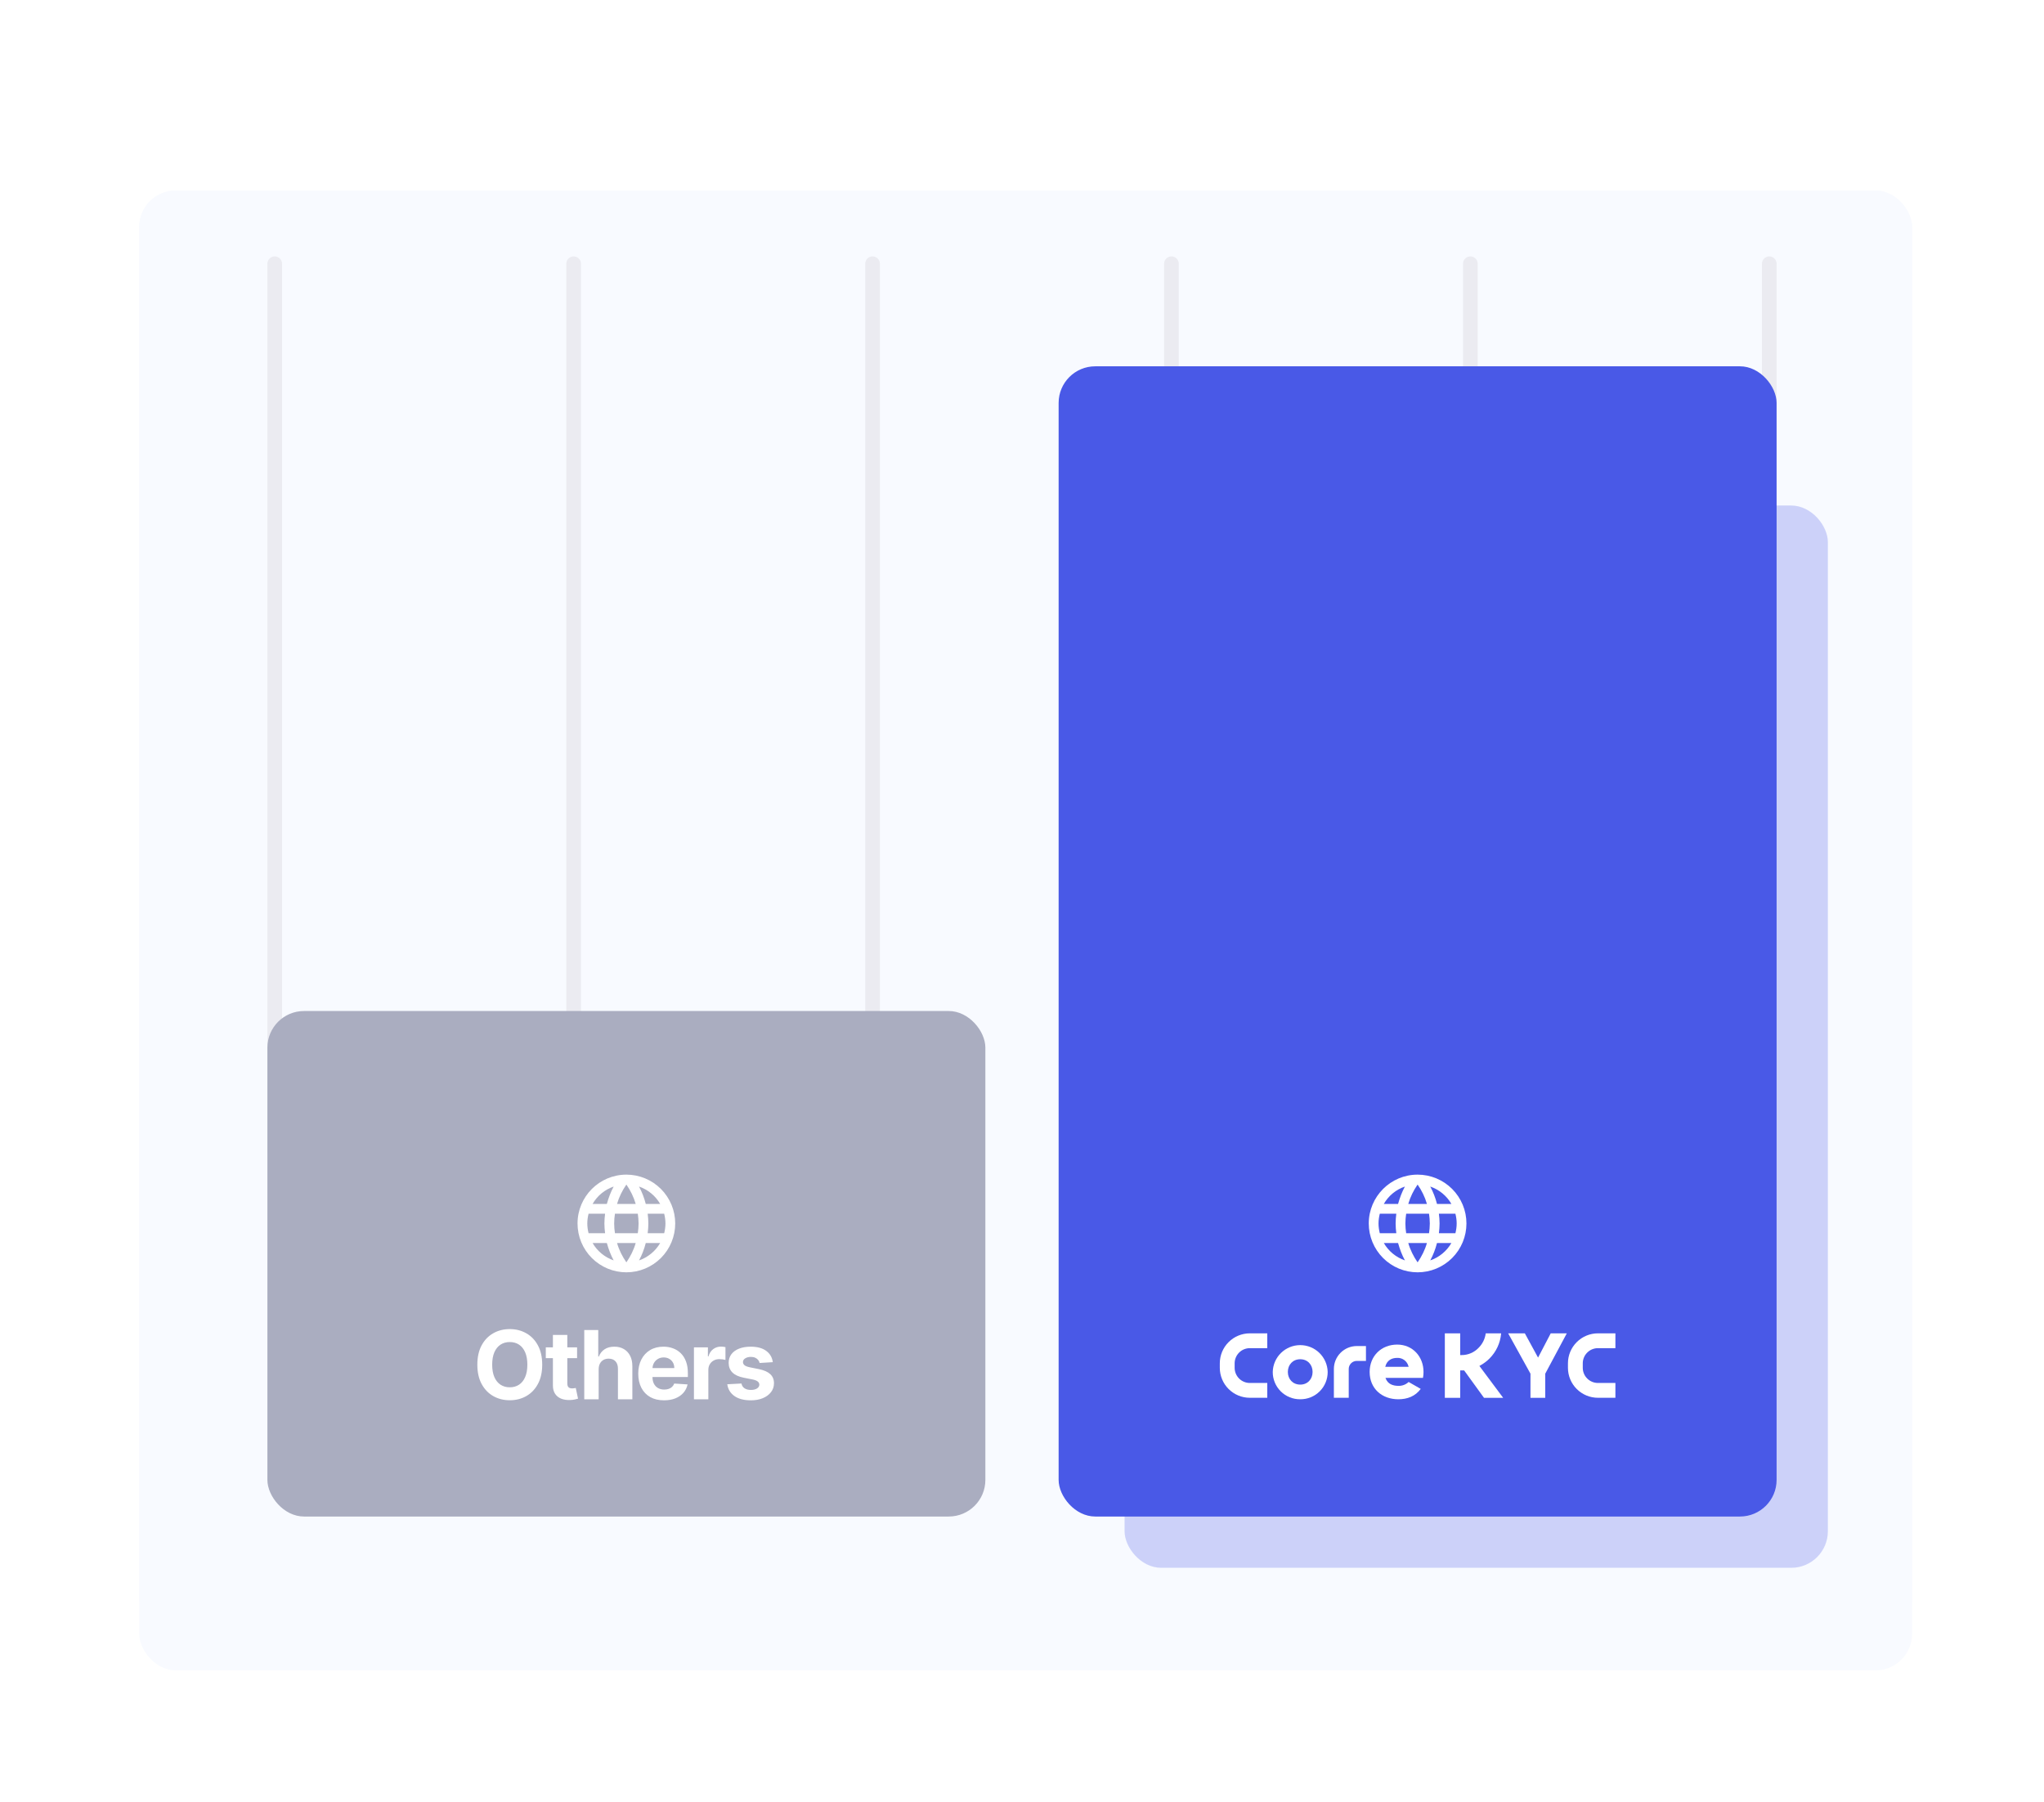 <svg width="279" height="246" viewBox="0 0 279 246" fill="none" xmlns="http://www.w3.org/2000/svg">
    <path
        d="M0.5 5C0.5 2.239 2.739 0 5.5 0H273.5C276.261 0 278.5 2.239 278.5 5V241C278.5 243.761 276.261 246 273.5 246H5.5C2.739 246 0.5 243.761 0.5 241V5Z"
        fill="white" />
    <rect x="19" y="26" width="242" height="197" rx="5" fill="#F8FAFF" />
    <rect x="19" y="26" width="242" height="202" rx="5" fill="#F8FAFF" />
    <path d="M37.5 36V157" stroke="#EBEBF1" stroke-width="2" stroke-linecap="round" />
    <path d="M78.301 36V157" stroke="#EBEBF1" stroke-width="2" stroke-linecap="round" />
    <path d="M119.102 36V157" stroke="#EBEBF1" stroke-width="2" stroke-linecap="round" />
    <path d="M159.898 36V157" stroke="#EBEBF1" stroke-width="2" stroke-linecap="round" />
    <path d="M200.699 36V157" stroke="#EBEBF1" stroke-width="2" stroke-linecap="round" />
    <path d="M241.5 36V157" stroke="#EBEBF1" stroke-width="2" stroke-linecap="round" />
    <g opacity="0.25" filter="url(#filter0_f_5719_16764)">
        <rect x="153.5" y="69" width="96" height="145" rx="5" fill="#4959E7" />
    </g>
    <rect x="144.5" y="50" width="98" height="157" rx="5" fill="#4959E7" />
    <g opacity="0.45" filter="url(#filter1_f_5719_16764)">
        <rect x="39.5" y="159" width="92" height="37" rx="5" fill="#969696" />
    </g>
    <rect x="36.5" y="138" width="98" height="69" rx="5" fill="#AAADC0" />
    <path
        d="M196.405 168.333C196.459 167.893 196.499 167.453 196.499 167C196.499 166.546 196.459 166.106 196.405 165.666H198.659C198.765 166.093 198.832 166.54 198.832 167C198.832 167.46 198.765 167.906 198.659 168.333M195.225 172.04C195.625 171.3 195.932 170.5 196.145 169.666H198.112C197.466 170.779 196.441 171.621 195.225 172.04ZM195.059 168.333H191.939C191.872 167.893 191.832 167.453 191.832 167C191.832 166.546 191.872 166.1 191.939 165.666H195.059C195.119 166.1 195.165 166.546 195.165 167C195.165 167.453 195.119 167.893 195.059 168.333ZM193.499 172.306C192.945 171.506 192.499 170.62 192.225 169.666H194.772C194.499 170.62 194.052 171.506 193.499 172.306ZM190.832 164.333H188.885C189.525 163.218 190.549 162.374 191.765 161.96C191.365 162.7 191.065 163.5 190.832 164.333ZM188.885 169.666H190.832C191.065 170.5 191.365 171.3 191.765 172.04C190.551 171.621 189.529 170.778 188.885 169.666ZM188.339 168.333C188.232 167.906 188.165 167.46 188.165 167C188.165 166.54 188.232 166.093 188.339 165.666H190.592C190.539 166.106 190.499 166.546 190.499 167C190.499 167.453 190.539 167.893 190.592 168.333M193.499 161.686C194.052 162.486 194.499 163.38 194.772 164.333H192.225C192.499 163.38 192.945 162.486 193.499 161.686ZM198.112 164.333H196.145C195.937 163.507 195.628 162.71 195.225 161.96C196.452 162.38 197.472 163.226 198.112 164.333ZM193.499 160.333C189.812 160.333 186.832 163.333 186.832 167C186.832 168.768 187.534 170.463 188.785 171.714C189.404 172.333 190.139 172.824 190.947 173.159C191.756 173.494 192.623 173.666 193.499 173.666C195.267 173.666 196.962 172.964 198.213 171.714C199.463 170.463 200.165 168.768 200.165 167C200.165 166.124 199.993 165.257 199.658 164.448C199.323 163.64 198.832 162.905 198.213 162.286C197.594 161.667 196.859 161.176 196.05 160.84C195.241 160.505 194.374 160.333 193.499 160.333Z"
        fill="white" />
    <path
        d="M88.405 168.333C88.459 167.893 88.499 167.453 88.499 167C88.499 166.546 88.459 166.106 88.405 165.666H90.659C90.765 166.093 90.832 166.54 90.832 167C90.832 167.46 90.765 167.906 90.659 168.333M87.225 172.04C87.625 171.3 87.932 170.5 88.145 169.666H90.112C89.466 170.779 88.441 171.621 87.225 172.04ZM87.059 168.333H83.939C83.872 167.893 83.832 167.453 83.832 167C83.832 166.546 83.872 166.1 83.939 165.666H87.059C87.119 166.1 87.165 166.546 87.165 167C87.165 167.453 87.119 167.893 87.059 168.333ZM85.499 172.306C84.945 171.506 84.499 170.62 84.225 169.666H86.772C86.499 170.62 86.052 171.506 85.499 172.306ZM82.832 164.333H80.885C81.525 163.218 82.549 162.374 83.765 161.96C83.365 162.7 83.065 163.5 82.832 164.333ZM80.885 169.666H82.832C83.065 170.5 83.365 171.3 83.765 172.04C82.551 171.621 81.529 170.778 80.885 169.666ZM80.339 168.333C80.232 167.906 80.165 167.46 80.165 167C80.165 166.54 80.232 166.093 80.339 165.666H82.592C82.539 166.106 82.499 166.546 82.499 167C82.499 167.453 82.539 167.893 82.592 168.333M85.499 161.686C86.052 162.486 86.499 163.38 86.772 164.333H84.225C84.499 163.38 84.945 162.486 85.499 161.686ZM90.112 164.333H88.145C87.937 163.507 87.628 162.71 87.225 161.96C88.452 162.38 89.472 163.226 90.112 164.333ZM85.499 160.333C81.812 160.333 78.832 163.333 78.832 167C78.832 168.768 79.534 170.463 80.785 171.714C81.404 172.333 82.139 172.824 82.948 173.159C83.756 173.494 84.623 173.666 85.499 173.666C87.267 173.666 88.963 172.964 90.213 171.714C91.463 170.463 92.165 168.768 92.165 167C92.165 166.124 91.993 165.257 91.658 164.448C91.323 163.64 90.832 162.905 90.213 162.286C89.594 161.667 88.859 161.176 88.05 160.84C87.241 160.505 86.374 160.333 85.499 160.333Z"
        fill="white" />
    <g clip-path="url(#clip0_5719_16764)">
        <path fill-rule="evenodd" clip-rule="evenodd"
            d="M177.477 190.994C177.969 190.999 178.458 190.906 178.914 190.721C179.37 190.535 179.784 190.261 180.133 189.914C180.482 189.566 180.758 189.153 180.946 188.698C181.133 188.243 181.228 187.755 181.225 187.263C181.202 186.285 180.797 185.354 180.096 184.67C179.395 183.986 178.455 183.604 177.476 183.604C176.496 183.604 175.556 183.986 174.855 184.67C174.155 185.354 173.75 186.285 173.727 187.263C173.723 187.755 173.818 188.243 174.006 188.699C174.193 189.154 174.47 189.567 174.819 189.915C175.168 190.262 175.583 190.536 176.039 190.722C176.495 190.907 176.984 191 177.477 190.994ZM177.477 188.993C176.475 188.993 175.787 188.253 175.787 187.263C175.787 186.273 176.475 185.531 177.477 185.531C178.478 185.531 179.164 186.271 179.164 187.263C179.164 188.256 178.476 188.995 177.477 188.995V188.993Z"
            fill="white" />
        <path fill-rule="evenodd" clip-rule="evenodd"
            d="M194.231 188.078C194.283 187.81 194.308 187.537 194.307 187.264C194.307 185.185 192.836 183.531 190.715 183.531C188.548 183.531 186.953 185.084 186.953 187.264C186.953 189.544 188.634 190.995 190.868 190.995C192.104 190.995 193.184 190.583 193.924 189.579L192.275 188.634C191.903 188.986 191.407 189.176 190.895 189.165C190.12 189.165 189.422 188.918 189.137 188.135L189.115 188.078H194.231ZM189.1 186.509C189.306 185.728 189.904 185.347 190.701 185.347C191.055 185.328 191.405 185.434 191.689 185.647C191.973 185.859 192.174 186.164 192.257 186.509L192.271 186.562H189.086L189.1 186.509Z"
            fill="white" />
        <path fill-rule="evenodd" clip-rule="evenodd"
            d="M185.192 183.73H186.449V185.759H185.192C184.903 185.76 184.626 185.876 184.421 186.08C184.216 186.284 184.1 186.561 184.098 186.85V190.795H182.07V186.85C182.072 186.023 182.402 185.231 182.987 184.647C183.572 184.062 184.365 183.733 185.192 183.73Z"
            fill="white" />
        <path fill-rule="evenodd" clip-rule="evenodd"
            d="M170.586 181.996H172.98V184.018H170.586C170.04 184.021 169.518 184.239 169.132 184.625C168.747 185.01 168.529 185.532 168.525 186.077V186.711C168.529 187.256 168.747 187.778 169.132 188.164C169.518 188.549 170.04 188.767 170.586 188.77H172.98V190.792H170.586C169.504 190.79 168.467 190.359 167.701 189.595C166.936 188.831 166.504 187.795 166.5 186.713V186.079C166.503 184.997 166.934 183.96 167.7 183.195C168.465 182.43 169.503 181.999 170.586 181.996Z"
            fill="white" />
        <path fill-rule="evenodd" clip-rule="evenodd"
            d="M218.103 181.996H220.498V184.018H218.103C217.558 184.021 217.036 184.239 216.65 184.625C216.264 185.01 216.046 185.532 216.043 186.077V186.711C216.046 187.256 216.264 187.778 216.65 188.164C217.036 188.549 217.558 188.767 218.103 188.77H220.498V190.792H218.103C217.021 190.789 215.984 190.358 215.219 189.593C214.453 188.828 214.022 187.791 214.02 186.709V186.079C214.022 184.997 214.453 183.961 215.219 183.196C215.984 182.431 217.021 181.999 218.103 181.996V181.996Z"
            fill="white" />
        <path fill-rule="evenodd" clip-rule="evenodd"
            d="M199.314 187.055V190.796H197.215V181.996H199.314V184.963H199.51C199.944 184.964 200.374 184.876 200.773 184.704C201.172 184.533 201.532 184.282 201.83 183.967C202.353 183.445 202.691 182.767 202.792 182.035V181.996H204.896V182.046C204.781 183.327 204.219 184.528 203.308 185.437C202.956 185.788 202.558 186.091 202.125 186.337L201.933 186.446L205.176 190.796H202.56L199.85 187.055H199.314Z"
            fill="white" />
        <path fill-rule="evenodd" clip-rule="evenodd"
            d="M210.92 187.504V190.796H208.905V187.502L205.859 181.996H208.136L209.941 185.307L211.67 181.996H213.864L210.92 187.504Z"
            fill="white" />
    </g>
    <path
        d="M74.01 186.273C74.01 187.304 73.814 188.181 73.424 188.904C73.036 189.627 72.507 190.18 71.836 190.561C71.168 190.94 70.417 191.129 69.583 191.129C68.743 191.129 67.989 190.938 67.321 190.557C66.653 190.175 66.125 189.623 65.737 188.9C65.349 188.176 65.156 187.301 65.156 186.273C65.156 185.242 65.349 184.365 65.737 183.641C66.125 182.918 66.653 182.367 67.321 181.989C67.989 181.607 68.743 181.416 69.583 181.416C70.417 181.416 71.168 181.607 71.836 181.989C72.507 182.367 73.036 182.918 73.424 183.641C73.814 184.365 74.01 185.242 74.01 186.273ZM71.983 186.273C71.983 185.605 71.883 185.042 71.683 184.583C71.486 184.125 71.208 183.777 70.848 183.54C70.488 183.303 70.066 183.184 69.583 183.184C69.1 183.184 68.678 183.303 68.318 183.54C67.958 183.777 67.678 184.125 67.478 184.583C67.281 185.042 67.182 185.605 67.182 186.273C67.182 186.941 67.281 187.504 67.478 187.962C67.678 188.421 67.958 188.769 68.318 189.006C68.678 189.243 69.1 189.361 69.583 189.361C70.066 189.361 70.488 189.243 70.848 189.006C71.208 188.769 71.486 188.421 71.683 187.962C71.883 187.504 71.983 186.941 71.983 186.273ZM78.77 183.909V185.386H74.5V183.909H78.77ZM75.47 182.21H77.436V188.821C77.436 189.003 77.464 189.144 77.519 189.246C77.575 189.344 77.652 189.413 77.75 189.453C77.852 189.493 77.969 189.513 78.101 189.513C78.193 189.513 78.286 189.506 78.378 189.49C78.47 189.472 78.541 189.458 78.59 189.449L78.9 190.912C78.801 190.943 78.663 190.978 78.484 191.018C78.306 191.062 78.089 191.088 77.833 191.097C77.359 191.115 76.944 191.052 76.587 190.908C76.233 190.763 75.957 190.538 75.76 190.234C75.564 189.929 75.466 189.544 75.47 189.08V182.21ZM81.715 186.901V191H79.749V181.545H81.66V185.16H81.743C81.903 184.742 82.162 184.414 82.519 184.177C82.876 183.937 83.323 183.817 83.862 183.817C84.355 183.817 84.784 183.924 85.15 184.14C85.519 184.352 85.806 184.658 86.009 185.059C86.215 185.456 86.317 185.931 86.314 186.485V191H84.347V186.836C84.35 186.399 84.239 186.059 84.014 185.816C83.793 185.573 83.482 185.451 83.082 185.451C82.814 185.451 82.577 185.508 82.371 185.622C82.168 185.736 82.008 185.902 81.891 186.12C81.777 186.336 81.719 186.596 81.715 186.901ZM90.638 191.138C89.908 191.138 89.28 190.991 88.754 190.695C88.231 190.397 87.828 189.975 87.545 189.43C87.261 188.883 87.12 188.235 87.12 187.487C87.12 186.757 87.261 186.117 87.545 185.566C87.828 185.016 88.226 184.586 88.74 184.278C89.257 183.971 89.864 183.817 90.559 183.817C91.027 183.817 91.463 183.892 91.866 184.043C92.272 184.191 92.626 184.414 92.927 184.712C93.232 185.011 93.469 185.386 93.638 185.839C93.808 186.288 93.892 186.814 93.892 187.418V187.958H87.905V186.739H92.041C92.041 186.456 91.98 186.205 91.856 185.987C91.733 185.768 91.562 185.597 91.344 185.474C91.129 185.348 90.878 185.285 90.591 185.285C90.293 185.285 90.028 185.354 89.797 185.493C89.57 185.628 89.391 185.811 89.262 186.042C89.133 186.27 89.067 186.524 89.063 186.804V187.962C89.063 188.313 89.128 188.616 89.257 188.872C89.39 189.127 89.576 189.324 89.816 189.463C90.056 189.601 90.341 189.67 90.67 189.67C90.888 189.67 91.088 189.64 91.27 189.578C91.452 189.517 91.607 189.424 91.736 189.301C91.866 189.178 91.964 189.027 92.032 188.849L93.851 188.969C93.758 189.406 93.569 189.787 93.283 190.114C93 190.437 92.633 190.689 92.184 190.871C91.738 191.049 91.222 191.138 90.638 191.138ZM94.721 191V183.909H96.627V185.146H96.701C96.83 184.706 97.047 184.374 97.352 184.149C97.657 183.921 98.008 183.808 98.405 183.808C98.503 183.808 98.609 183.814 98.723 183.826C98.837 183.838 98.937 183.855 99.023 183.877V185.622C98.931 185.594 98.803 185.569 98.64 185.548C98.477 185.526 98.328 185.516 98.192 185.516C97.903 185.516 97.644 185.579 97.417 185.705C97.192 185.828 97.013 186 96.881 186.222C96.752 186.444 96.687 186.699 96.687 186.988V191H94.721ZM105.485 185.931L103.684 186.042C103.654 185.888 103.587 185.75 103.486 185.626C103.384 185.5 103.25 185.4 103.084 185.326C102.921 185.249 102.726 185.211 102.498 185.211C102.193 185.211 101.936 185.276 101.727 185.405C101.518 185.531 101.413 185.7 101.413 185.913C101.413 186.082 101.481 186.225 101.616 186.342C101.752 186.459 101.984 186.553 102.313 186.624L103.597 186.882C104.286 187.024 104.8 187.251 105.139 187.565C105.477 187.879 105.646 188.292 105.646 188.803C105.646 189.267 105.509 189.675 105.236 190.026C104.965 190.377 104.592 190.651 104.118 190.848C103.647 191.042 103.104 191.138 102.489 191.138C101.55 191.138 100.802 190.943 100.245 190.552C99.691 190.158 99.367 189.623 99.271 188.946L101.205 188.844C101.264 189.13 101.405 189.349 101.63 189.5C101.855 189.647 102.143 189.721 102.493 189.721C102.838 189.721 103.115 189.655 103.324 189.523C103.537 189.387 103.644 189.213 103.647 189.001C103.644 188.823 103.569 188.676 103.421 188.562C103.274 188.446 103.046 188.356 102.738 188.295L101.51 188.05C100.818 187.912 100.302 187.672 99.963 187.33C99.628 186.988 99.46 186.553 99.46 186.023C99.46 185.568 99.584 185.176 99.83 184.846C100.079 184.517 100.428 184.263 100.878 184.085C101.33 183.906 101.859 183.817 102.466 183.817C103.361 183.817 104.066 184.006 104.58 184.385C105.097 184.763 105.399 185.279 105.485 185.931Z"
        fill="white" />
    <defs>
        <filter id="filter0_f_5719_16764" x="138.5" y="54" width="126" height="175"
            filterUnits="userSpaceOnUse" color-interpolation-filters="sRGB">
            <feFlood flood-opacity="0" result="BackgroundImageFix" />
            <feBlend mode="normal" in="SourceGraphic" in2="BackgroundImageFix" result="shape" />
            <feGaussianBlur stdDeviation="7.5" result="effect1_foregroundBlur_5719_16764" />
        </filter>
        <filter id="filter1_f_5719_16764" x="14.5" y="134" width="142" height="87"
            filterUnits="userSpaceOnUse" color-interpolation-filters="sRGB">
            <feFlood flood-opacity="0" result="BackgroundImageFix" />
            <feBlend mode="normal" in="SourceGraphic" in2="BackgroundImageFix" result="shape" />
            <feGaussianBlur stdDeviation="12.5" result="effect1_foregroundBlur_5719_16764" />
        </filter>
        <clipPath id="clip0_5719_16764">
            <rect width="54" height="9" fill="white" transform="translate(166.5 182)" />
        </clipPath>
    </defs>
</svg>